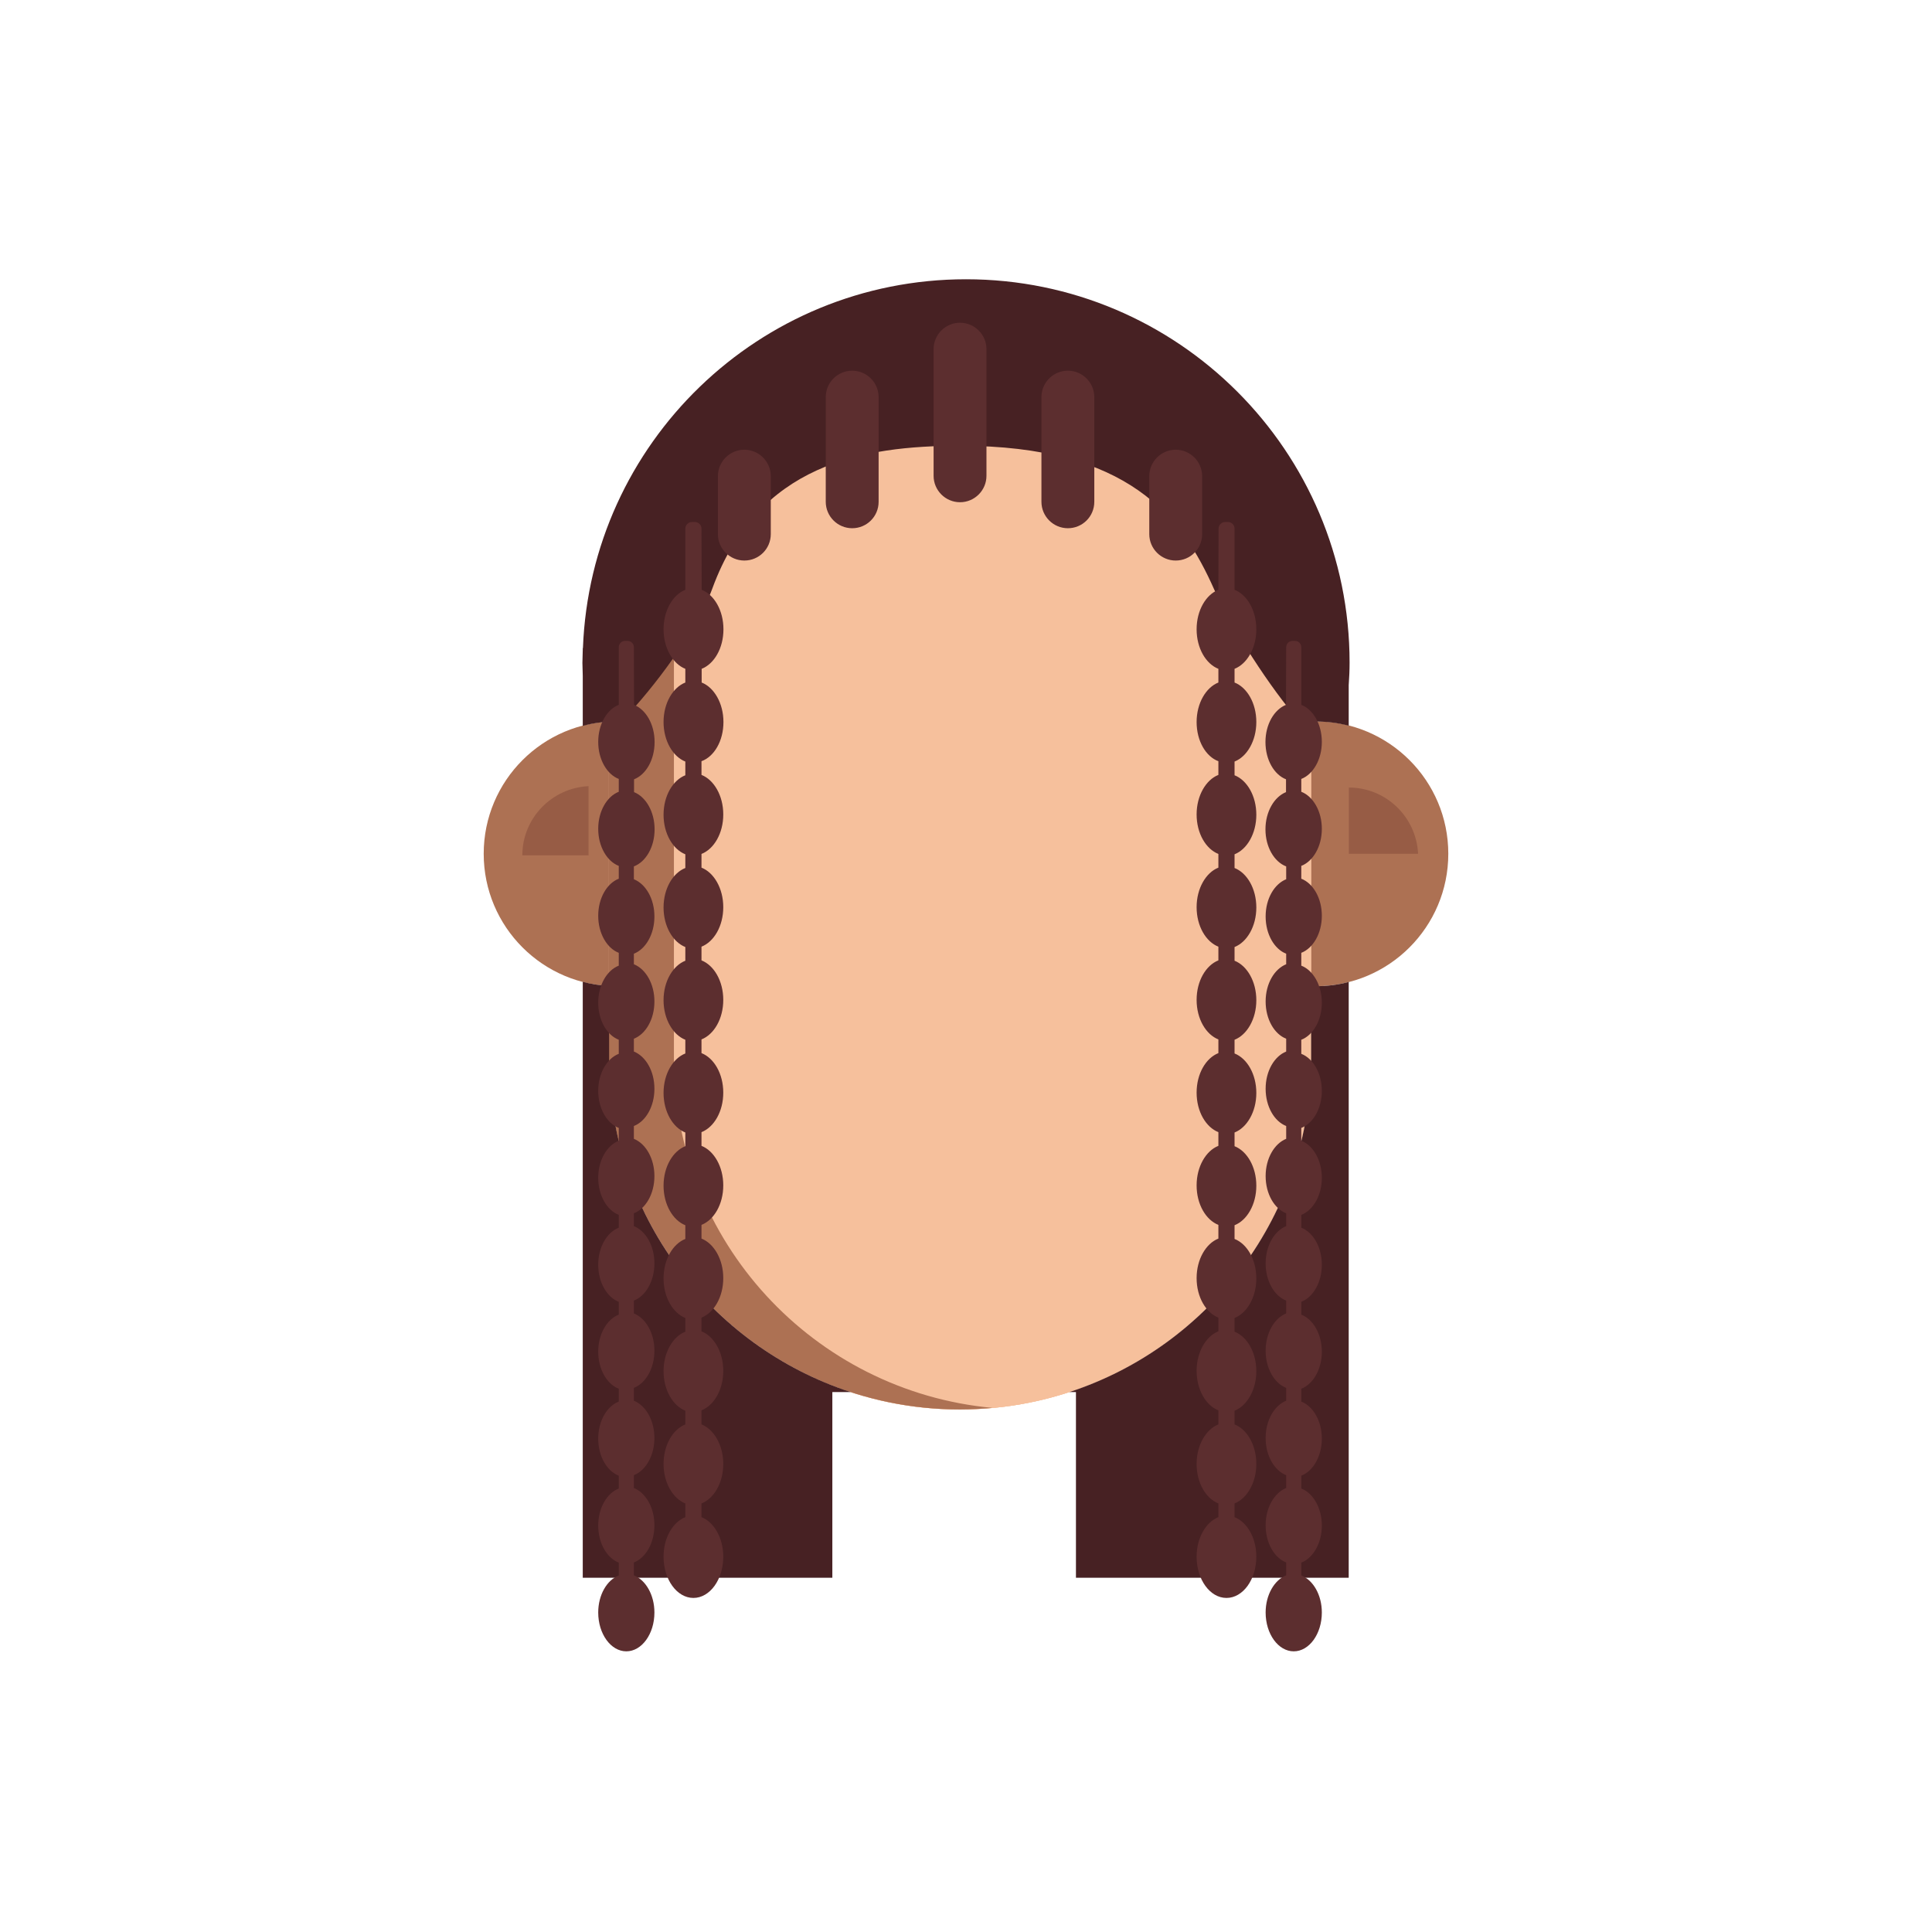 <svg width="110" height="110" viewBox="0 0 110 110" fill="none" xmlns="http://www.w3.org/2000/svg">
<path d="M35.08 56.15C39.244 56.15 42.62 52.774 42.62 48.61C42.62 44.446 39.244 41.07 35.08 41.07C30.916 41.07 27.54 44.446 27.54 48.61C27.54 52.774 30.916 56.15 35.08 56.15Z" fill="#AD7153"/>
<path d="M33.51 44.76C31.42 44.86 29.74 46.58 29.74 48.7H33.51V44.76Z" fill="#975C45"/>
<path d="M74.92 56.15C79.085 56.15 82.46 52.774 82.46 48.61C82.46 44.446 79.085 41.07 74.92 41.07C70.756 41.07 67.38 44.446 67.38 48.61C67.38 52.774 70.756 56.15 74.92 56.15Z" fill="#AD7153"/>
<path d="M74.65 41.77V56.14C70.62 56.01 67.37 52.69 67.37 48.61C67.37 44.74 70.29 41.55 74.03 41.12C74.25 41.37 74.46 41.58 74.65 41.77Z" fill="#AD7153"/>
<path d="M42.62 48.61C42.62 52.77 39.25 56.14 35.09 56.14C34.95 56.14 34.81 56.14 34.68 56.13V41.77C34.9 41.57 35.13 41.35 35.38 41.09C39.41 41.23 42.62 44.54 42.62 48.61Z" fill="#AD7153"/>
<path d="M80.74 48.61C80.64 46.52 78.92 44.84 76.8 44.84V48.61H80.74Z" fill="#975C45"/>
<path d="M54.66 80.25C52.48 80.25 50.4 79.9 48.44 79.26H60.88C58.92 79.9 56.84 80.25 54.66 80.25Z" fill="#F6C09C"/>
<path d="M54.66 80.25C43.62 80.25 34.67 71.3 34.67 60.26V36.96C34.67 25.92 43.62 16.97 54.66 16.97C65.7 16.97 74.65 25.92 74.65 36.96V60.26C74.65 71.3 65.7 80.25 54.66 80.25Z" fill="#F6C09C"/>
<path d="M54.66 80.25C43.62 80.25 34.67 71.3 34.67 60.26V36.96C34.67 25.92 43.62 16.97 54.66 16.97C65.7 16.97 74.65 25.92 74.65 36.96V60.26C74.65 71.3 65.7 80.25 54.66 80.25Z" fill="#F6C09C"/>
<path d="M37.39 67.32L37.26 68.56C37.05 68.66 36.84 68.79 36.66 68.96C36.56 68.76 36.47 68.56 36.38 68.34C36.63 67.92 36.79 67.42 36.85 66.88C36.86 66.84 36.85 66.81 36.86 66.77C37.02 67 37.19 67.18 37.39 67.32Z" fill="#F6C09C"/>
<path d="M46.24 77.85C46.17 77.99 46.09 78.14 46.05 78.3C46.01 78.28 45.97 78.26 45.93 78.24C46.05 78.14 46.15 78 46.24 77.85Z" fill="#F6C09C"/>
<path d="M38.37 60.26V25.4C36.05 28.67 34.67 32.65 34.67 36.96V60.26C34.67 71.3 43.62 80.25 54.66 80.25C55.29 80.25 55.9 80.21 56.51 80.16C46.34 79.22 38.37 70.68 38.37 60.26Z" fill="#AD7153"/>
<path d="M48.44 79.26H47.39V89.83H33.18V55.9C33.66 56.03 34.16 56.11 34.68 56.14V60.27C34.67 69.13 40.44 76.65 48.44 79.26Z" class="current-color-dark" fill="#472123"/>
<path d="M74.91 56.15C75.56 56.15 76.2 56.07 76.79 55.91V89.83H61.26V79.26H60.88C68.88 76.65 74.65 69.13 74.65 60.27V56.14C74.74 56.15 74.83 56.15 74.91 56.15Z" class="current-color-dark" fill="#472123"/>
<path d="M76.84 37.73C76.84 38.16 76.82 38.58 76.79 39.01V41.32C76.19 41.16 75.56 41.08 74.91 41.08C74.62 41.08 74.32 41.1 74.04 41.13C72.34 39.23 70.07 35.66 69.13 33.56C67.3 29.43 64.27 25.38 54.66 25.38C49.09 25.38 43.16 26.42 40.56 33.5C39.7 35.86 37.24 39.17 35.37 41.09C35.28 41.08 35.18 41.08 35.09 41.08C34.43 41.08 33.79 41.16 33.18 41.33V38.49C33.18 38.24 33.16 37.99 33.16 37.74C33.16 37.49 33.18 37.24 33.18 37V36.9H33.19C33.63 25.23 43.22 15.9 55 15.9C67.06 15.9 76.84 25.68 76.84 37.73Z" class="current-color-dark" fill="#472123"/>
<path d="M42.38 31.79C41.62 31.79 41 31.17 41 30.41V27.11C41 26.35 41.62 25.73 42.38 25.73C43.14 25.73 43.76 26.35 43.76 27.11V30.41C43.76 31.18 43.14 31.79 42.38 31.79Z" class="current-color" fill="#5C2E2F" stroke="#5C2E2F" stroke-width="0.25" stroke-miterlimit="10"/>
<path d="M48.52 29.95C47.76 29.95 47.14 29.33 47.14 28.57V22.61C47.14 21.85 47.76 21.23 48.52 21.23C49.28 21.23 49.9 21.85 49.9 22.61V28.57C49.9 29.34 49.28 29.95 48.52 29.95Z" class="current-color" fill="#5C2E2F" stroke="#5C2E2F" stroke-width="0.25" stroke-miterlimit="10"/>
<path d="M66.94 31.79C66.18 31.79 65.56 31.17 65.56 30.41V27.11C65.56 26.35 66.18 25.73 66.94 25.73C67.7 25.73 68.32 26.35 68.32 27.11V30.41C68.32 31.18 67.7 31.79 66.94 31.79Z" class="current-color" fill="#5C2E2F" stroke="#5C2E2F" stroke-width="0.25" stroke-miterlimit="10"/>
<path d="M60.8 29.95C60.04 29.95 59.42 29.33 59.42 28.57V22.61C59.42 21.85 60.04 21.23 60.8 21.23C61.56 21.23 62.18 21.85 62.18 22.61V28.57C62.18 29.34 61.56 29.95 60.8 29.95Z" class="current-color" fill="#5C2E2F" stroke="#5C2E2F" stroke-width="0.25" stroke-miterlimit="10"/>
<path d="M54.66 28.47C53.9 28.47 53.28 27.85 53.28 27.09V19.88C53.28 19.12 53.9 18.5 54.66 18.5C55.42 18.5 56.04 19.12 56.04 19.88V27.09C56.04 27.85 55.42 28.47 54.66 28.47Z" class="current-color" fill="#5C2E2F" stroke="#5C2E2F" stroke-width="0.25" stroke-miterlimit="10"/>
<path d="M37.27 47.22C37.27 46.21 36.77 45.37 36.1 45.1V44.37C36.77 44.11 37.27 43.27 37.27 42.25C37.27 41.23 36.77 40.4 36.1 40.13L36.09 36.85C36.09 36.65 35.93 36.49 35.73 36.49H35.59C35.39 36.49 35.23 36.65 35.23 36.85V40.13C34.56 40.39 34.06 41.23 34.06 42.24C34.06 43.25 34.56 44.09 35.23 44.35V45.08C34.56 45.34 34.06 46.18 34.06 47.19C34.06 48.2 34.56 49.04 35.23 49.3V50.03C34.56 50.29 34.06 51.13 34.06 52.14C34.06 53.15 34.56 53.99 35.23 54.25V54.98C34.56 55.24 34.06 56.08 34.06 57.09C34.06 58.1 34.56 58.94 35.23 59.2V60C34.56 60.26 34.06 61.1 34.06 62.11C34.06 63.12 34.56 63.96 35.23 64.22V64.95C34.56 65.21 34.06 66.05 34.06 67.06C34.06 68.07 34.56 68.91 35.23 69.17V69.9C34.56 70.16 34.06 71 34.06 72.01C34.06 73.02 34.56 73.86 35.23 74.12V74.85C34.56 75.11 34.06 75.95 34.06 76.96C34.06 77.97 34.56 78.81 35.23 79.07V79.8C34.56 80.06 34.06 80.9 34.06 81.91C34.06 82.92 34.56 83.76 35.23 84.02V84.75C34.56 85.01 34.06 85.85 34.06 86.86C34.06 87.87 34.56 88.71 35.23 88.97V89.7C34.56 89.96 34.06 90.8 34.06 91.81C34.06 93.03 34.78 94.02 35.66 94.02C36.54 94.02 37.26 93.03 37.26 91.81C37.26 90.8 36.76 89.96 36.09 89.69V88.96C36.76 88.7 37.26 87.86 37.26 86.84C37.26 85.83 36.76 84.99 36.09 84.72V83.99C36.76 83.73 37.26 82.89 37.26 81.87C37.26 80.86 36.76 80.02 36.09 79.75V79.02C36.76 78.76 37.26 77.92 37.26 76.9C37.26 75.89 36.76 75.05 36.09 74.78V74.05C36.76 73.79 37.26 72.95 37.26 71.93C37.26 70.92 36.76 70.08 36.09 69.81V69.08C36.76 68.82 37.26 67.98 37.26 66.96C37.26 65.95 36.76 65.11 36.09 64.84V64.11C36.76 63.85 37.26 63.01 37.26 61.99C37.26 60.97 36.76 60.14 36.09 59.87V59.14C36.76 58.88 37.26 58.04 37.26 57.02C37.26 56 36.76 55.17 36.09 54.9V54.3C36.76 54.04 37.26 53.2 37.26 52.18C37.26 51.16 36.76 50.33 36.09 50.06V49.33C36.77 49.07 37.27 48.23 37.27 47.22Z" class="current-color" fill="#5C2E2F"/>
<path d="M41.19 41.11C41.19 40.04 40.66 39.14 39.95 38.86V38.08C40.66 37.8 41.19 36.91 41.19 35.83C41.19 34.75 40.66 33.86 39.95 33.58L39.94 30.1C39.94 29.89 39.77 29.72 39.56 29.72H39.4C39.19 29.72 39.02 29.89 39.02 30.1V33.58C38.31 33.86 37.78 34.75 37.78 35.83C37.78 36.9 38.31 37.8 39.02 38.08V38.86C38.31 39.14 37.78 40.03 37.78 41.11C37.78 42.18 38.31 43.08 39.02 43.36V44.14C38.31 44.42 37.78 45.31 37.78 46.39C37.78 47.46 38.31 48.36 39.02 48.64V49.42C38.31 49.7 37.78 50.59 37.78 51.67C37.78 52.74 38.31 53.64 39.02 53.92V54.7C38.31 54.98 37.78 55.87 37.78 56.95C37.78 58.02 38.31 58.92 39.02 59.2V59.98C38.31 60.26 37.78 61.15 37.78 62.23C37.78 63.3 38.31 64.2 39.02 64.48V65.26C38.31 65.54 37.78 66.43 37.78 67.51C37.78 68.58 38.31 69.48 39.02 69.76V70.54C38.31 70.82 37.78 71.71 37.78 72.79C37.78 73.86 38.31 74.76 39.02 75.04V75.82C38.31 76.1 37.78 76.99 37.78 78.07C37.78 79.14 38.31 80.04 39.02 80.32V81.1C38.31 81.38 37.78 82.27 37.78 83.35C37.78 84.42 38.31 85.32 39.02 85.6V86.38C38.31 86.66 37.78 87.55 37.78 88.63C37.78 89.93 38.54 90.98 39.48 90.98C40.42 90.98 41.18 89.93 41.18 88.63C41.18 87.56 40.65 86.66 39.94 86.38V85.6C40.65 85.32 41.18 84.43 41.18 83.35C41.18 82.28 40.65 81.38 39.94 81.1V80.3C40.65 80.02 41.18 79.13 41.18 78.05C41.18 76.98 40.65 76.08 39.94 75.8V75.02C40.65 74.74 41.18 73.85 41.18 72.77C41.18 71.7 40.65 70.8 39.94 70.52V69.74C40.65 69.46 41.18 68.57 41.18 67.49C41.18 66.42 40.65 65.52 39.94 65.24V64.46C40.65 64.18 41.18 63.29 41.18 62.21C41.18 61.13 40.65 60.24 39.94 59.96V59.18C40.65 58.9 41.18 58.01 41.18 56.93C41.18 55.85 40.65 54.96 39.94 54.68V53.9C40.65 53.62 41.18 52.73 41.18 51.65C41.18 50.58 40.65 49.68 39.94 49.4V48.62C40.65 48.34 41.18 47.45 41.18 46.37C41.18 45.3 40.65 44.4 39.94 44.12V43.34C40.66 43.08 41.19 42.19 41.19 41.11Z" class="current-color" fill="#5C2E2F"/>
<path d="M72.05 47.22C72.05 46.21 72.55 45.37 73.22 45.1V44.37C72.55 44.11 72.05 43.27 72.05 42.25C72.05 41.23 72.55 40.4 73.22 40.13L73.23 36.85C73.23 36.65 73.39 36.49 73.59 36.49H73.73C73.93 36.49 74.09 36.65 74.09 36.85V40.13C74.76 40.39 75.26 41.23 75.26 42.24C75.26 43.25 74.76 44.09 74.09 44.35V45.08C74.76 45.34 75.26 46.18 75.26 47.19C75.26 48.2 74.76 49.04 74.09 49.3V50.03C74.76 50.29 75.26 51.13 75.26 52.14C75.26 53.15 74.76 53.99 74.09 54.25V54.98C74.76 55.24 75.26 56.08 75.26 57.09C75.26 58.1 74.76 58.94 74.09 59.2V60C74.76 60.26 75.26 61.1 75.26 62.11C75.26 63.12 74.76 63.96 74.09 64.22V64.95C74.76 65.21 75.26 66.05 75.26 67.06C75.26 68.07 74.76 68.91 74.09 69.17V69.9C74.76 70.16 75.26 71 75.26 72.01C75.26 73.02 74.76 73.86 74.09 74.12V74.85C74.76 75.11 75.26 75.95 75.26 76.96C75.26 77.97 74.76 78.81 74.09 79.07V79.8C74.76 80.06 75.26 80.9 75.26 81.91C75.26 82.92 74.76 83.76 74.09 84.02V84.75C74.76 85.01 75.26 85.85 75.26 86.86C75.26 87.87 74.76 88.71 74.09 88.97V89.7C74.76 89.96 75.26 90.8 75.26 91.81C75.26 93.03 74.54 94.02 73.66 94.02C72.78 94.02 72.06 93.03 72.06 91.81C72.06 90.8 72.56 89.96 73.23 89.69V88.96C72.56 88.7 72.06 87.86 72.06 86.84C72.06 85.83 72.56 84.99 73.23 84.72V83.99C72.56 83.73 72.06 82.89 72.06 81.87C72.06 80.86 72.56 80.02 73.23 79.75V79.02C72.56 78.76 72.06 77.92 72.06 76.9C72.06 75.89 72.56 75.05 73.23 74.78V74.05C72.56 73.79 72.06 72.95 72.06 71.93C72.06 70.92 72.56 70.08 73.23 69.81V69.08C72.56 68.82 72.06 67.98 72.06 66.96C72.06 65.95 72.56 65.11 73.23 64.84V64.11C72.56 63.85 72.06 63.01 72.06 61.99C72.06 60.97 72.56 60.14 73.23 59.87V59.14C72.56 58.88 72.06 58.04 72.06 57.02C72.06 56 72.56 55.17 73.23 54.9V54.3C72.56 54.04 72.06 53.2 72.06 52.18C72.06 51.16 72.56 50.33 73.23 50.06V49.33C72.55 49.07 72.05 48.23 72.05 47.22Z" class="current-color" fill="#5C2E2F"/>
<path d="M68.13 41.11C68.13 40.04 68.66 39.14 69.37 38.86V38.08C68.66 37.8 68.13 36.91 68.13 35.83C68.13 34.75 68.66 33.86 69.37 33.58L69.38 30.1C69.38 29.89 69.55 29.72 69.76 29.72H69.91C70.12 29.72 70.29 29.89 70.29 30.1V33.58C71 33.86 71.53 34.75 71.53 35.83C71.53 36.9 71 37.8 70.29 38.08V38.86C71 39.14 71.53 40.03 71.53 41.11C71.53 42.18 71 43.08 70.29 43.36V44.14C71 44.42 71.53 45.31 71.53 46.39C71.53 47.46 71 48.36 70.29 48.64V49.42C71 49.7 71.53 50.59 71.53 51.67C71.53 52.74 71 53.64 70.29 53.92V54.7C71 54.98 71.53 55.87 71.53 56.95C71.53 58.02 71 58.92 70.29 59.2V59.98C71 60.26 71.53 61.15 71.53 62.23C71.53 63.3 71 64.2 70.29 64.48V65.26C71 65.54 71.53 66.43 71.53 67.51C71.53 68.58 71 69.48 70.29 69.76V70.54C71 70.82 71.53 71.71 71.53 72.79C71.53 73.86 71 74.76 70.29 75.04V75.82C71 76.1 71.53 76.99 71.53 78.07C71.53 79.14 71 80.04 70.29 80.32V81.1C71 81.38 71.53 82.27 71.53 83.35C71.53 84.42 71 85.32 70.29 85.6V86.38C71 86.66 71.53 87.55 71.53 88.63C71.53 89.93 70.77 90.98 69.83 90.98C68.89 90.98 68.13 89.93 68.13 88.63C68.13 87.56 68.66 86.66 69.37 86.38V85.6C68.66 85.32 68.13 84.43 68.13 83.35C68.13 82.28 68.66 81.38 69.37 81.1V80.3C68.66 80.02 68.13 79.13 68.13 78.05C68.13 76.98 68.66 76.08 69.37 75.8V75.02C68.66 74.74 68.13 73.85 68.13 72.77C68.13 71.7 68.66 70.8 69.37 70.52V69.74C68.66 69.46 68.13 68.57 68.13 67.49C68.13 66.42 68.66 65.52 69.37 65.24V64.46C68.66 64.18 68.13 63.29 68.13 62.21C68.13 61.13 68.66 60.24 69.37 59.96V59.18C68.66 58.9 68.13 58.01 68.13 56.93C68.13 55.85 68.66 54.96 69.37 54.68V53.9C68.66 53.62 68.13 52.73 68.13 51.65C68.13 50.58 68.66 49.68 69.37 49.4V48.62C68.66 48.34 68.13 47.45 68.13 46.37C68.13 45.3 68.66 44.4 69.37 44.12V43.34C68.66 43.08 68.13 42.19 68.13 41.11Z" class="current-color" fill="#5C2E2F"/>
</svg>
